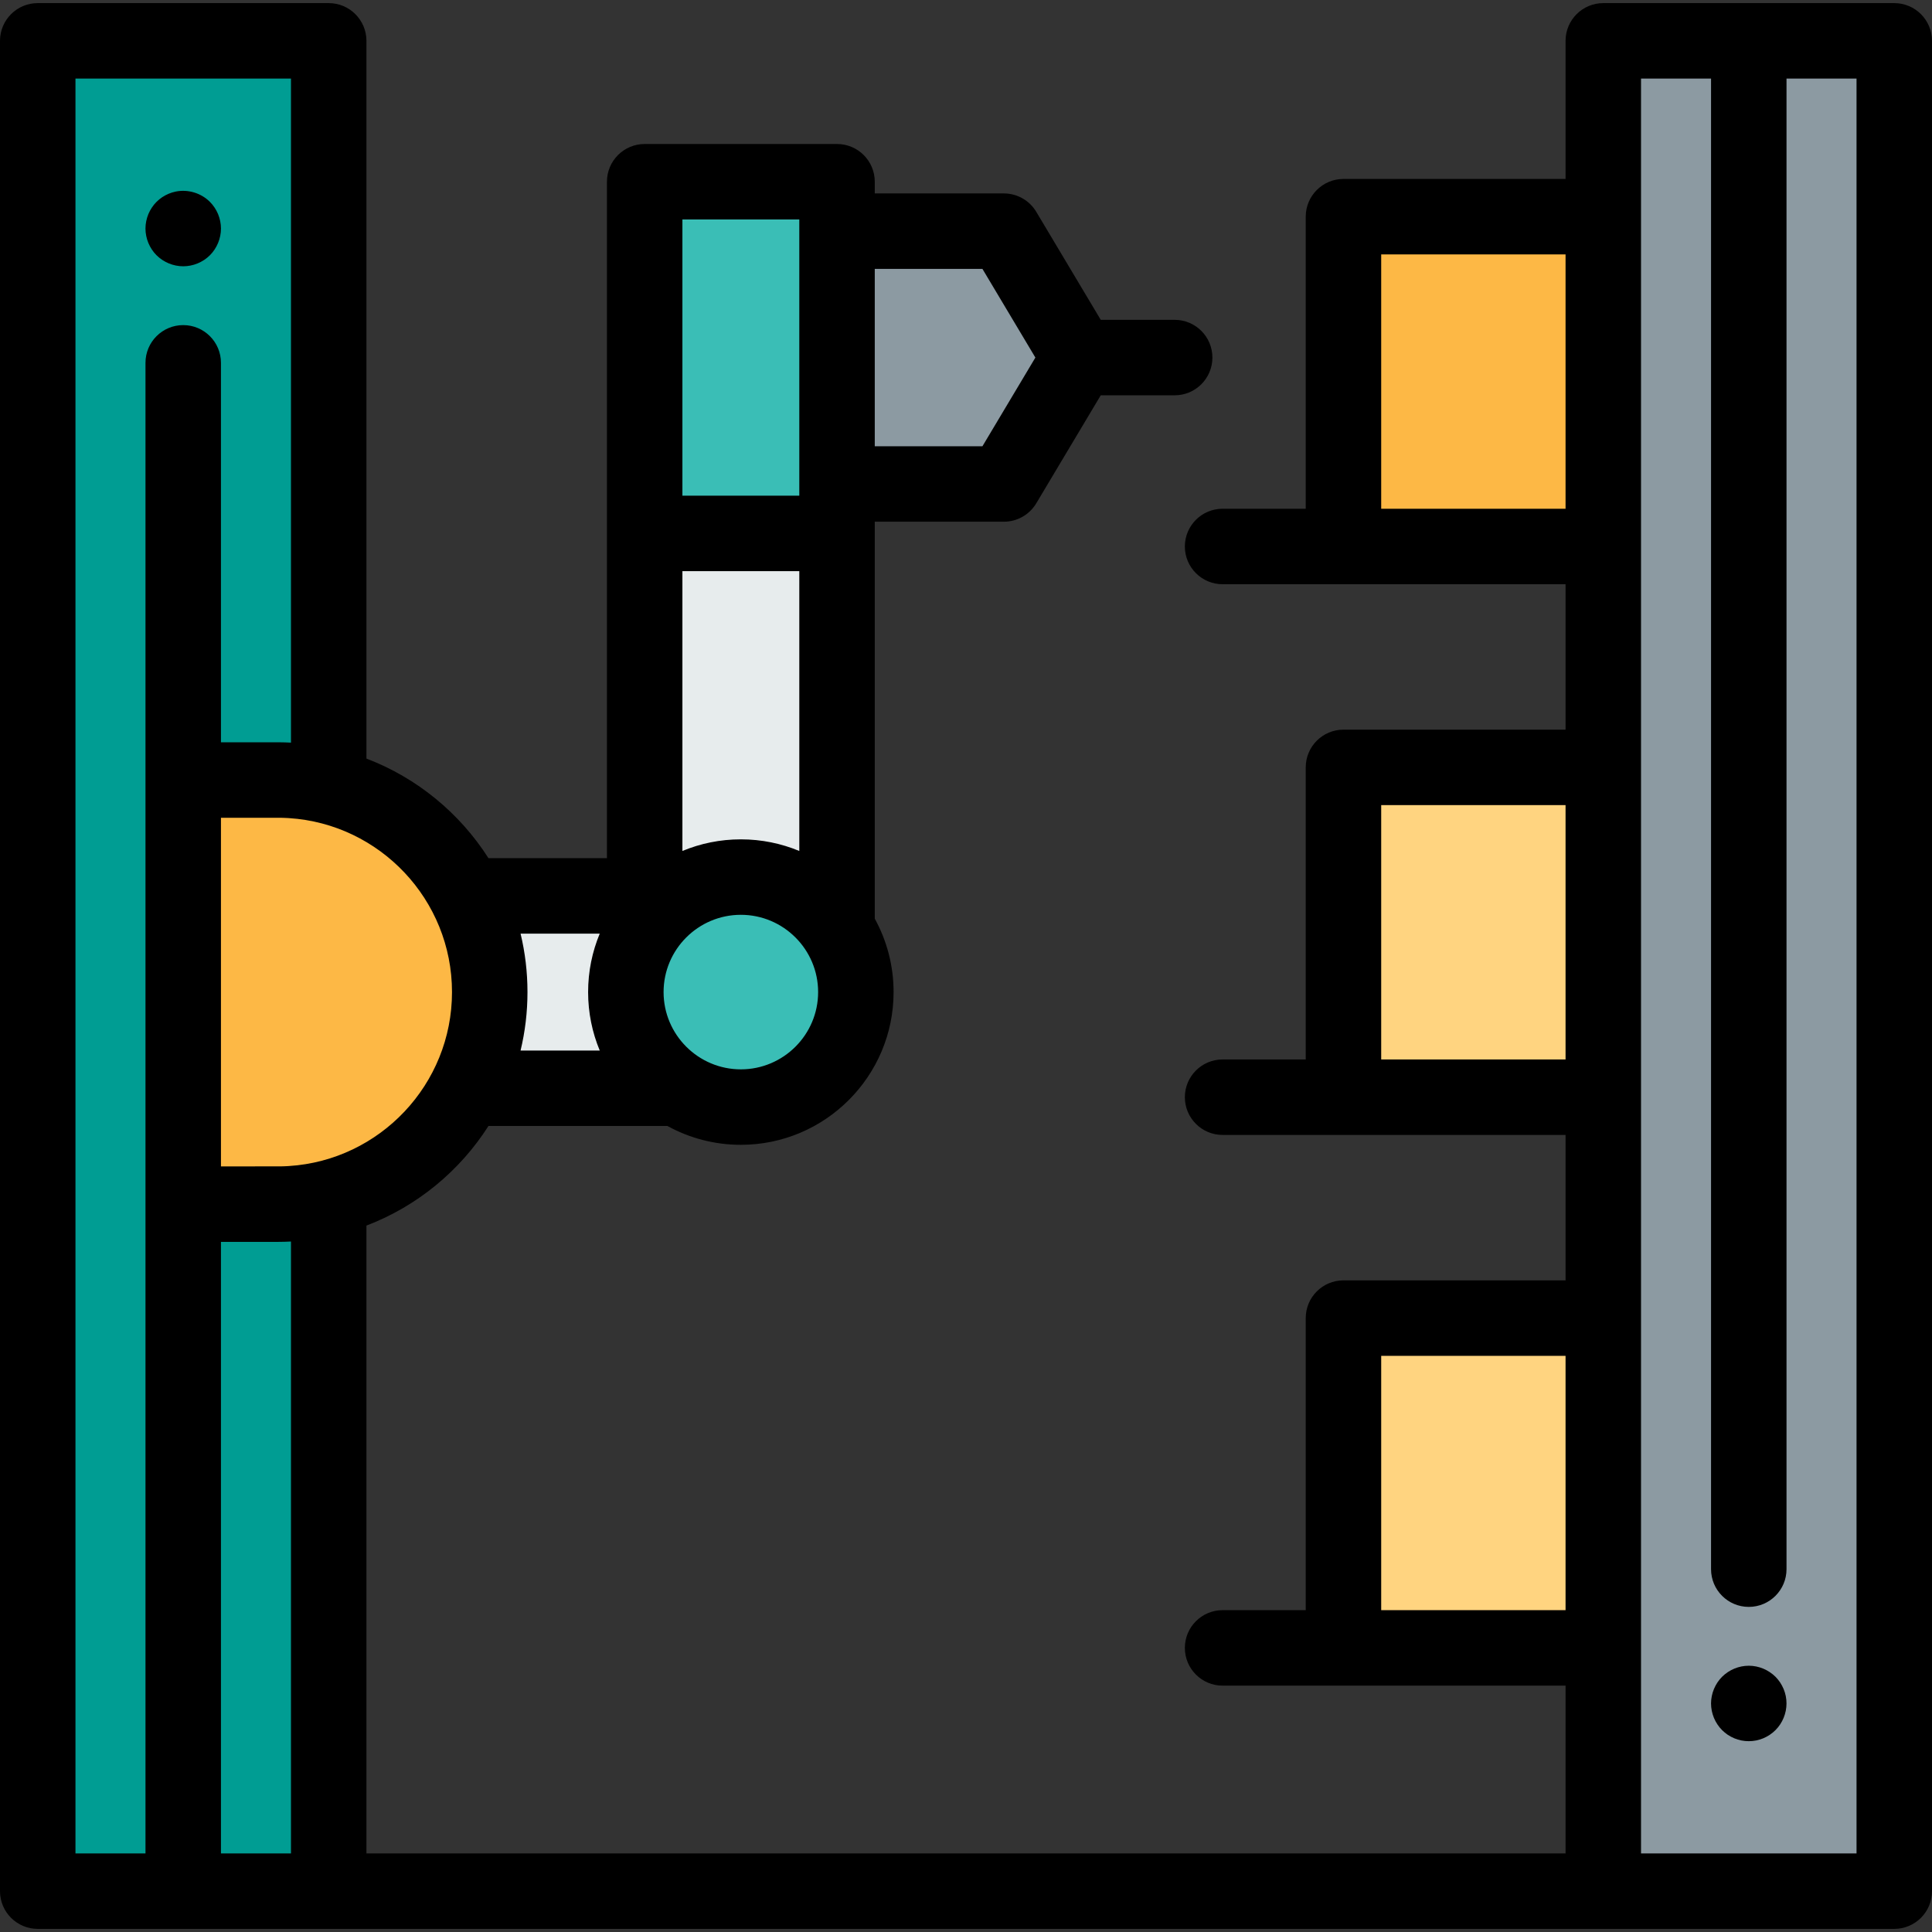 <?xml version="1.0" encoding="iso-8859-1"?>
<!-- Generator: Adobe Illustrator 19.0.0, SVG Export Plug-In . SVG Version: 6.00 Build 0)  -->
<svg version="1.1" id="Capa_1" xmlns="http://www.w3.org/2000/svg" xmlns:xlink="http://www.w3.org/1999/xlink" x="0px" y="0px"
	 viewBox="0 0 512 512" style="enable-background:new 0 0 512 512;" xml:space="preserve">
<rect x="0" y="0" width="512" height="512" fill="#333333" stroke="none"/>
<g>
	<polyline style="fill:#E7ECED;" points="221.822,246.198 221.822,141.357 170.844,141.357 170.844,237.423 	"/>
	<path style="fill:#E7ECED;" d="M123.686,288.401h55.934c-8.29-5.447-13.763-14.829-13.763-25.489
		c0-10.66,5.473-20.042,13.763-25.489h-55.933c3.9,7.65,6.1,16.313,6.1,25.489l0,0C129.786,272.088,127.586,280.75,123.686,288.401z
		"/>
</g>
<path style="fill:#009D93;" d="M73.59,319.108H48.555V206.715H73.59c4.661,0,9.19,0.568,13.521,1.637V10.825H10v490.35h77.111
	V317.47C82.78,318.54,78.251,319.108,73.59,319.108z"/>
<rect x="170.84" y="48.16" style="fill:#3ABEB6;" width="50.978" height="93.2"/>
<polygon style="fill:#8C9AA2;" points="266.034,61.259 286.034,94.759 266.034,128.259 221.822,128.259 221.822,61.259 "/>
<path style="fill:#FDB845;" d="M129.786,262.911L129.786,262.911c0,31.036-25.16,56.196-56.196,56.196H48.555V206.715H73.59
	C104.626,206.715,129.786,231.875,129.786,262.911z"/>
<circle style="fill:#3ABEB6;" cx="196.33" cy="262.91" r="30.477"/>
<path d="M48.56,70.569c-0.66,0-1.31-0.069-1.96-0.199c-0.64-0.13-1.27-0.32-1.87-0.57s-1.18-0.56-1.729-0.92
	c-0.54-0.36-1.061-0.78-1.521-1.24s-0.88-0.97-1.239-1.52c-0.36-0.54-0.671-1.13-0.921-1.73c-0.25-0.6-0.439-1.229-0.569-1.87
	c-0.13-0.64-0.2-1.3-0.2-1.95c0-0.649,0.07-1.31,0.2-1.96c0.13-0.63,0.319-1.26,0.569-1.869c0.25-0.601,0.561-1.181,0.921-1.721
	c0.359-0.55,0.779-1.06,1.239-1.52c0.46-0.47,0.98-0.88,1.521-1.25c0.55-0.36,1.13-0.67,1.729-0.92c0.601-0.25,1.23-0.441,1.87-0.57
	c3.25-0.65,6.71,0.41,9.03,2.74c0.46,0.46,0.88,0.97,1.24,1.52c0.359,0.54,0.67,1.12,0.92,1.721c0.25,0.609,0.439,1.239,0.569,1.869
	c0.131,0.65,0.2,1.31,0.2,1.96c0,0.65-0.069,1.311-0.2,1.95c-0.13,0.641-0.319,1.271-0.569,1.87c-0.25,0.601-0.561,1.19-0.92,1.73
	c-0.36,0.55-0.78,1.06-1.24,1.52c-0.46,0.46-0.981,0.88-1.521,1.24c-0.55,0.36-1.13,0.67-1.729,0.92c-0.6,0.25-1.231,0.44-1.87,0.57
	C49.859,70.5,49.21,70.569,48.56,70.569z"/>
<rect x="424.89" y="10.825" style="fill:#8C9AA2;" width="77.11" height="490.35"/>
<path d="M463.44,461.43c-0.65,0-1.31-0.06-1.949-0.189c-0.641-0.131-1.271-0.32-1.87-0.57c-0.601-0.25-1.181-0.56-1.73-0.92
	c-0.54-0.37-1.05-0.78-1.52-1.25c-0.46-0.46-0.88-0.971-1.24-1.521c-0.36-0.54-0.67-1.12-0.92-1.72c-0.25-0.61-0.44-1.24-0.57-1.87
	c-0.13-0.649-0.2-1.309-0.2-1.96c0-0.65,0.07-1.31,0.2-1.95s0.32-1.27,0.57-1.87s0.56-1.18,0.92-1.729
	c0.36-0.54,0.78-1.061,1.24-1.521c0.47-0.46,0.98-0.88,1.52-1.239c0.55-0.36,1.13-0.67,1.73-0.92s1.23-0.44,1.87-0.57
	c1.29-0.26,2.619-0.26,3.909,0c0.631,0.13,1.261,0.32,1.87,0.57c0.601,0.25,1.181,0.56,1.721,0.92
	c0.55,0.359,1.06,0.779,1.529,1.239c0.46,0.46,0.88,0.98,1.24,1.521c0.36,0.55,0.67,1.13,0.92,1.729c0.25,0.601,0.44,1.23,0.57,1.87
	c0.13,0.641,0.19,1.3,0.19,1.95c0,2.63-1.06,5.21-2.92,7.07c-0.47,0.47-0.979,0.88-1.529,1.25c-0.54,0.359-1.12,0.67-1.721,0.92
	c-0.609,0.25-1.239,0.44-1.87,0.57C464.75,461.37,464.09,461.43,463.44,461.43z"/>
<rect x="356.03" y="57.42" style="fill:#FDB845;" width="68.857" height="87.4"/>
<g>
	<rect x="356.03" y="203.37" style="fill:#FFD480;" width="68.857" height="87.4"/>
	<rect x="356.03" y="349.31" style="fill:#FFD480;" width="68.857" height="87.4"/>
</g>
<path d="M502,0.825h-77.11c-5.522,0-10,4.477-10,10v36.598h-58.857c-5.522,0-10,4.477-10,10v77.402H324c-5.522,0-10,4.478-10,10
	c0,5.523,4.478,10,10,10h90.89v38.541h-58.857c-5.522,0-10,4.478-10,10v77.402H324c-5.522,0-10,4.478-10,10s4.478,10,10,10h90.89
	v38.541h-58.857c-5.522,0-10,4.478-10,10v77.401H324c-5.522,0-10,4.478-10,10s4.478,10,10,10h90.89v44.464H97.11V324.791
	c13.401-5.111,24.728-14.456,32.337-26.391h47.434c5.776,3.178,12.406,4.988,19.451,4.988c22.319,0,40.478-18.158,40.478-40.478
	c0-7.045-1.81-13.676-4.988-19.451v-105.2h34.212c3.52,0,6.781-1.852,8.586-4.874l17.09-28.626h19.589c5.522,0,10-4.477,10-10
	c0-5.522-4.478-10-10-10H291.71l-17.09-28.626c-1.805-3.022-5.065-4.874-8.586-4.874h-34.212v-3.098c0-5.522-4.478-10-10-10h-50.978
	c-5.522,0-10,4.478-10,10v179.262h-31.396c-7.61-11.936-18.937-21.281-32.338-26.392V10.825c0-5.523-4.478-10-10-10H10
	c-5.523,0-10,4.477-10,10v490.35c0,5.522,4.477,10,10,10h492c5.522,0,10-4.478,10-10V10.825C512,5.303,507.522,0.825,502,0.825z
	 M366.032,134.825V67.423h48.857v67.402H366.032z M366.032,280.769v-67.402h48.857v67.402H366.032z M366.032,426.711V359.31h48.857
	v67.401H366.032z M211.822,225.516c-4.774-1.984-10.006-3.081-15.489-3.081s-10.715,1.096-15.488,3.081v-74.158h30.978
	L211.822,225.516L211.822,225.516z M196.333,283.389c-11.291,0-20.477-9.187-20.477-20.478c0-11.291,9.186-20.477,20.477-20.477
	s20.478,9.186,20.478,20.477C216.811,274.202,207.624,283.389,196.333,283.389z M260.357,71.259l14.03,23.5l-14.03,23.5h-28.535v-47
	H260.357z M180.845,58.161h30.978v73.196h-30.978V58.161z M158.937,247.423c-1.984,4.773-3.081,10.005-3.081,15.488
	c0,5.484,1.097,10.716,3.081,15.489h-20.981c1.196-4.97,1.83-10.157,1.83-15.489s-0.634-10.518-1.83-15.488H158.937z
	 M119.786,262.911c0,24.477-19.136,44.569-43.233,46.102c0,0-0.001,0-0.002,0c-0.193,0.012-0.387,0.023-0.581,0.033
	c-0.007,0-0.014,0.001-0.021,0.001c-0.191,0.009-0.383,0.018-0.575,0.026c-0.001,0-0.002,0-0.003,0
	c-0.179,0.007-0.359,0.012-0.538,0.017c-0.031,0.001-0.063,0.002-0.094,0.002c-0.172,0.004-0.344,0.008-0.517,0.01
	c-0.032,0-0.064,0.001-0.096,0.001c-0.179,0.002-0.358,0.003-0.537,0.003H58.556v-92.393H73.59c0.179,0,0.357,0.001,0.536,0.004
	c0.033,0,0.065,0.001,0.098,0.001c0.171,0.002,0.342,0.005,0.512,0.01c0.035,0.001,0.069,0.002,0.103,0.003
	c0.176,0.005,0.351,0.01,0.526,0.017c0.01,0,0.019,0.001,0.029,0.001c0.178,0.007,0.357,0.015,0.535,0.024
	c0.017,0.001,0.035,0.001,0.052,0.002c0.186,0.01,0.371,0.02,0.557,0.032c0.011,0.001,0.022,0.001,0.033,0.002
	C100.659,218.351,119.786,238.44,119.786,262.911z M20,20.825h57.11v175.982c-1.018-0.054-2.042-0.084-3.072-0.091
	c-0.003,0-0.006,0-0.008,0c-0.146-0.001-0.293-0.001-0.44-0.001H58.556V96.156c0-5.523-4.478-10-10-10s-10,4.477-10,10v395.018H20
	V20.825z M58.556,491.175V329.107H73.59c0.147,0,0.294,0,0.44-0.001c0.003,0,0.007,0,0.01,0c1.029-0.007,2.053-0.038,3.071-0.091
	v162.16H58.556z M434.89,491.175V20.825h18.555v395.019c0,5.522,4.478,10,10,10s10-4.478,10-10V20.825H492v470.35L434.89,491.175
	L434.89,491.175z"/>
<g>
</g>
<g>
</g>
<g>
</g>
<g>
</g>
<g>
</g>
<g>
</g>
<g>
</g>
<g>
</g>
<g>
</g>
<g>
</g>
<g>
</g>
<g>
</g>
<g>
</g>
<g>
</g>
<g>
</g>
</svg>
